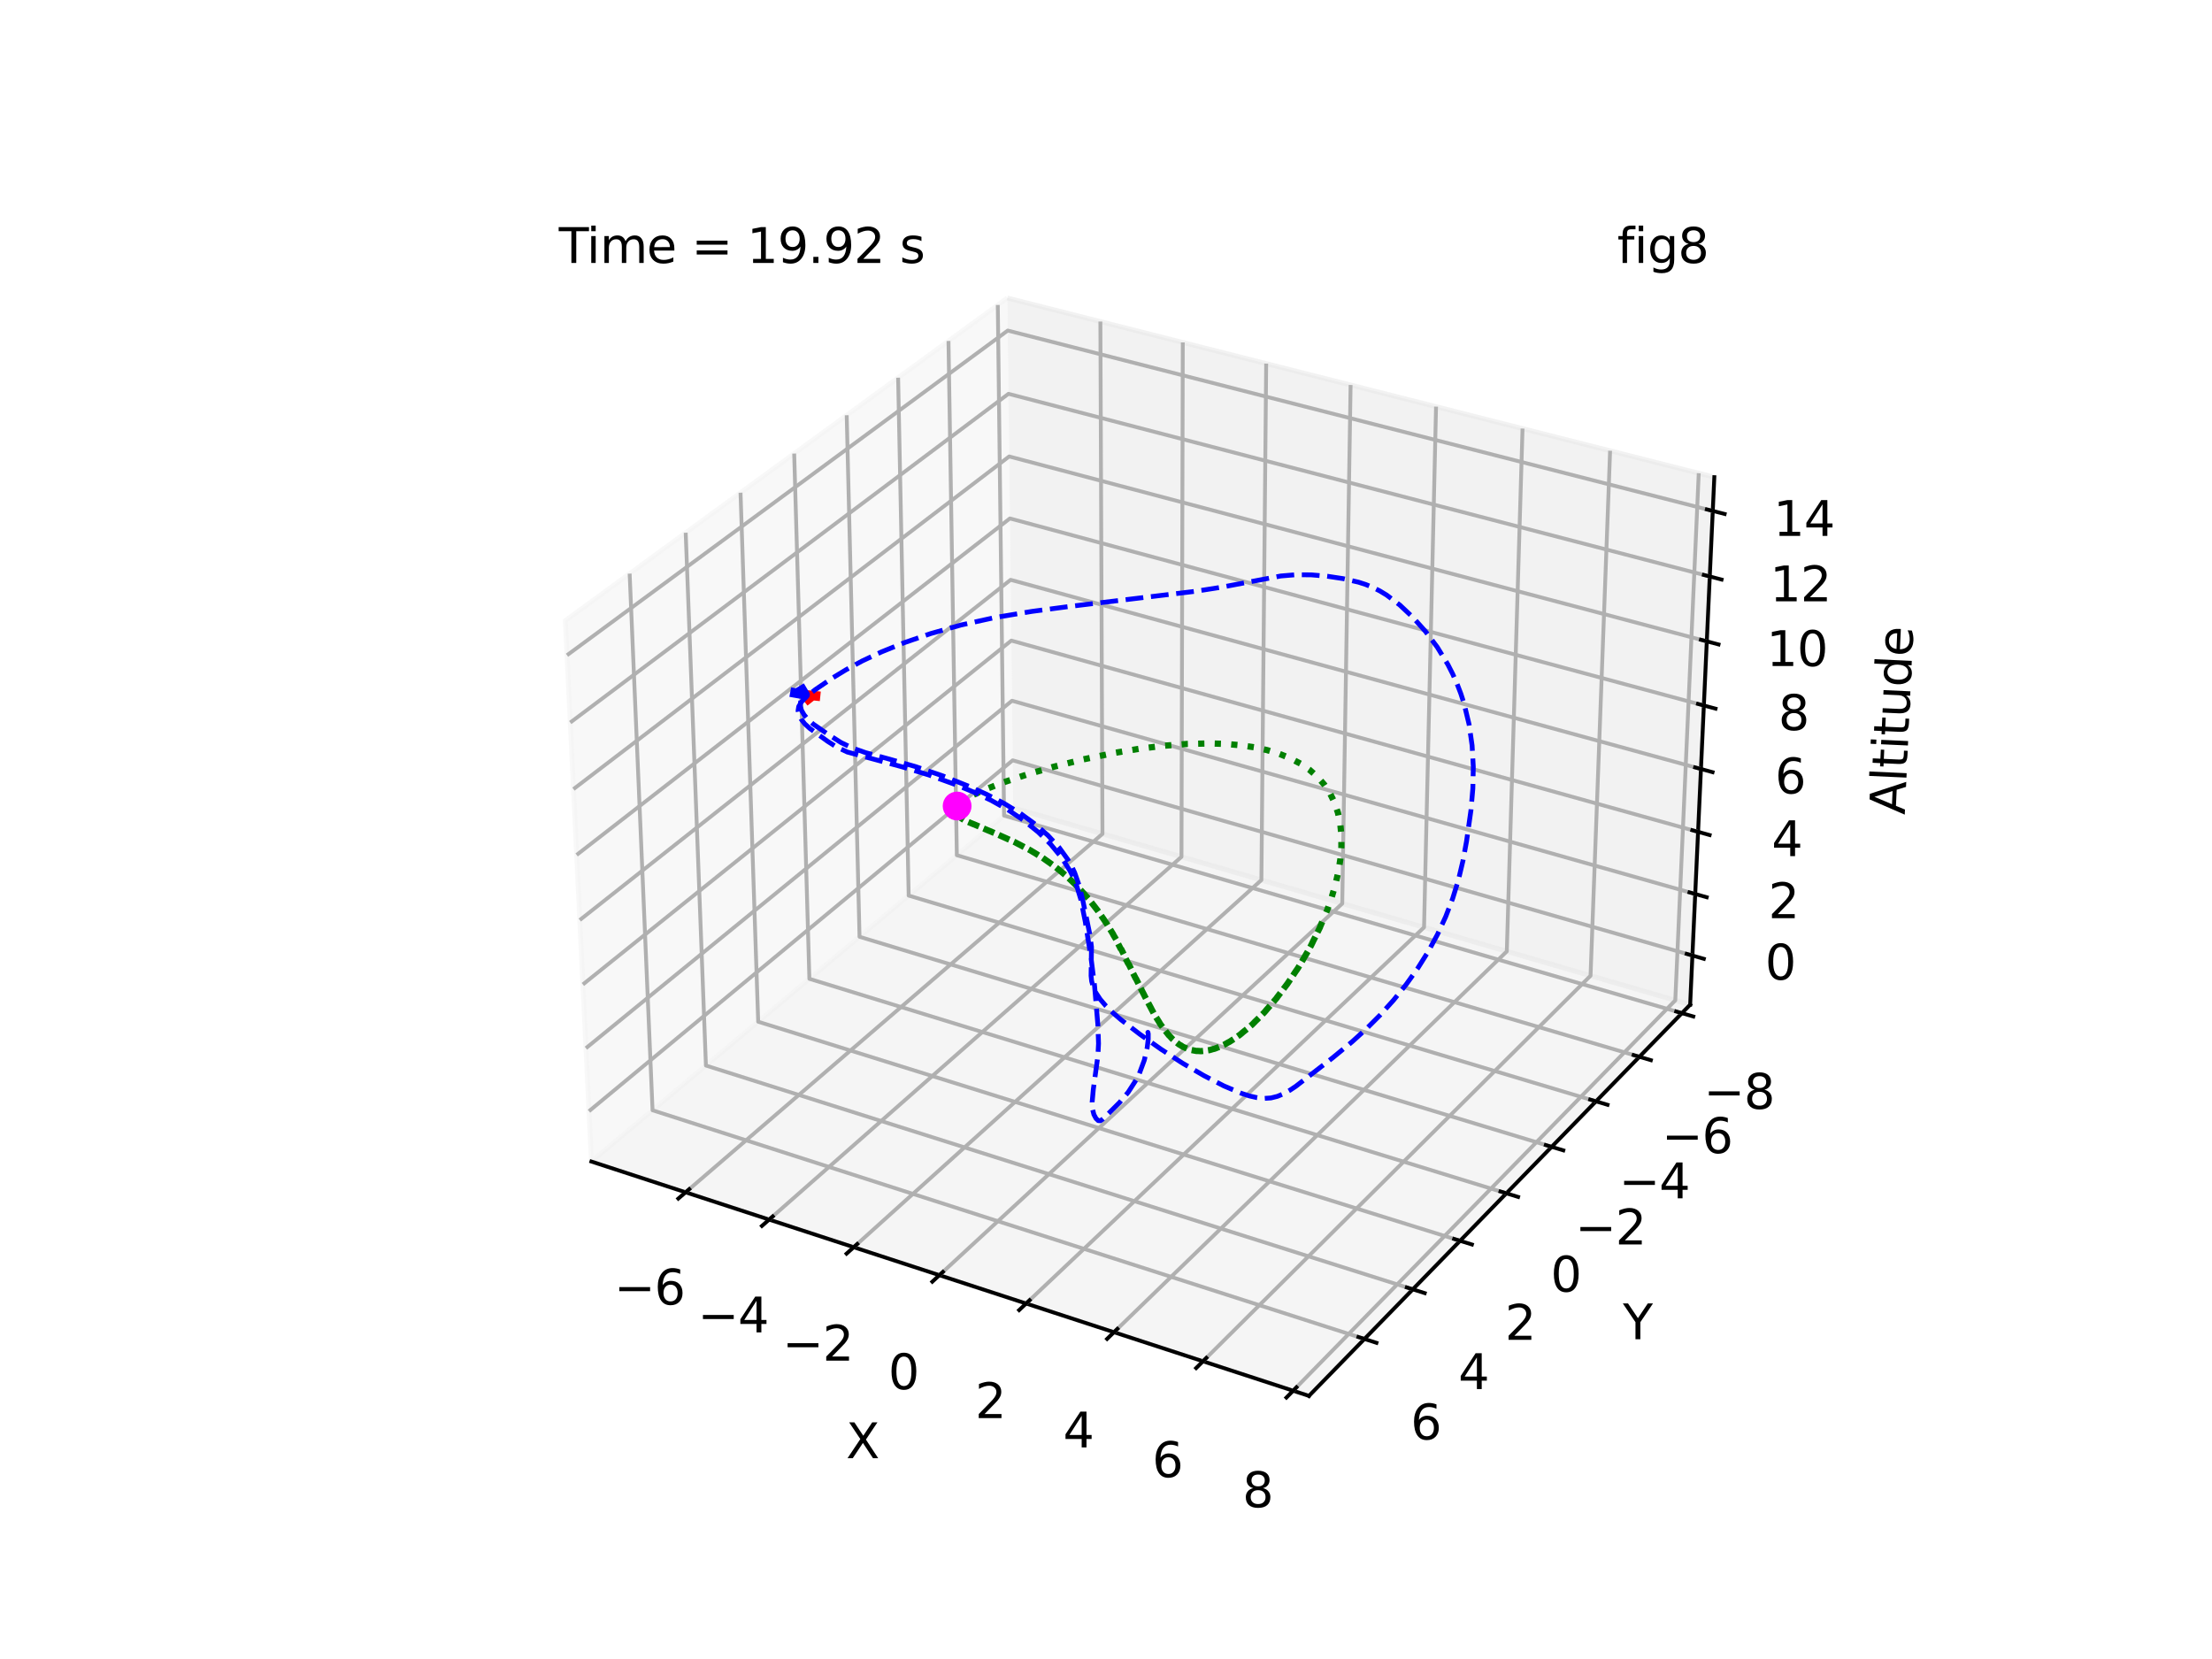 <?xml version="1.0" encoding="utf-8" standalone="no"?>
<!DOCTYPE svg PUBLIC "-//W3C//DTD SVG 1.1//EN"
  "http://www.w3.org/Graphics/SVG/1.1/DTD/svg11.dtd">
<svg xmlns:xlink="http://www.w3.org/1999/xlink" width="460.8pt" height="345.6pt" viewBox="0 0 460.8 345.6" xmlns="http://www.w3.org/2000/svg" version="1.1">
 <defs>
  <style type="text/css">*{stroke-linejoin: round; stroke-linecap: butt}</style>
 </defs>
 <g id="figure_1">
  <g id="patch_1">
   <path d="M 0 345.6 
L 460.8 345.6 
L 460.8 0 
L 0 0 
z
" style="fill: #ffffff"/>
  </g>
  <g id="patch_2">
   <path d="M 103.104 307.584 
L 369.216 307.584 
L 369.216 41.472 
L 103.104 41.472 
z
" style="fill: #ffffff"/>
  </g>
  <g id="pane3d_1">
   <g id="patch_3">
    <path d="M 211.076 168.307 
L 123.197 241.969 
L 117.77 129.273 
L 209.855 62.074 
" style="fill: #f2f2f2; opacity: 0.5; stroke: #f2f2f2; stroke-linejoin: miter"/>
   </g>
  </g>
  <g id="pane3d_2">
   <g id="patch_4">
    <path d="M 211.076 168.307 
L 352.09 209.295 
L 357.123 99.402 
L 209.855 62.074 
" style="fill: #e6e6e6; opacity: 0.5; stroke: #e6e6e6; stroke-linejoin: miter"/>
   </g>
  </g>
  <g id="pane3d_3">
   <g id="patch_5">
    <path d="M 211.076 168.307 
L 352.09 209.295 
L 272.679 290.79 
L 123.197 241.969 
" style="fill: #ececec; opacity: 0.5; stroke: #ececec; stroke-linejoin: miter"/>
   </g>
  </g>
  <g id="axis3d_1">
   <g id="line2d_1">
    <path d="M 123.197 241.969 
L 272.679 290.79 
" style="fill: none; stroke: #000000; stroke-width: 0.8; stroke-linecap: square"/>
   </g>
   <g id="text_1">
    <!-- X -->
    <g transform="translate(176.251 303.768) scale(0.1 -0.1)">
     <defs>
      <path id="DejaVuSans-58" d="M 403 4666 
L 1081 4666 
L 2241 2931 
L 3406 4666 
L 4084 4666 
L 2584 2425 
L 4184 0 
L 3506 0 
L 2194 1984 
L 872 0 
L 191 0 
L 1856 2491 
L 403 4666 
z
" transform="scale(0.016)"/>
     </defs>
     <use xlink:href="#DejaVuSans-58"/>
    </g>
   </g>
   <g id="Line3DCollection_1">
    <path d="M 142.823 248.379 
L 229.662 173.71 
L 229.229 66.985 
" style="fill: none; stroke: #b0b0b0; stroke-width: 0.8"/>
    <path d="M 160.224 254.062 
L 246.121 178.494 
L 246.396 71.336 
" style="fill: none; stroke: #b0b0b0; stroke-width: 0.8"/>
    <path d="M 177.844 259.817 
L 262.771 183.333 
L 263.77 75.74 
" style="fill: none; stroke: #b0b0b0; stroke-width: 0.8"/>
    <path d="M 195.687 265.644 
L 279.615 188.229 
L 281.355 80.197 
" style="fill: none; stroke: #b0b0b0; stroke-width: 0.8"/>
    <path d="M 213.758 271.546 
L 296.655 193.182 
L 299.155 84.709 
" style="fill: none; stroke: #b0b0b0; stroke-width: 0.8"/>
    <path d="M 232.06 277.524 
L 313.895 198.193 
L 317.172 89.276 
" style="fill: none; stroke: #b0b0b0; stroke-width: 0.8"/>
    <path d="M 250.6 283.579 
L 331.34 203.263 
L 335.413 93.899 
" style="fill: none; stroke: #b0b0b0; stroke-width: 0.8"/>
    <path d="M 269.38 289.713 
L 348.991 208.394 
L 353.88 98.58 
" style="fill: none; stroke: #b0b0b0; stroke-width: 0.8"/>
   </g>
   <g id="xtick_1">
    <g id="line2d_2">
     <path d="M 143.58 247.729 
L 141.307 249.683 
" style="fill: none; stroke: #000000; stroke-width: 0.8; stroke-linecap: square"/>
    </g>
    <g id="text_2">
     <!-- −6 -->
     <g transform="translate(127.934 271.761) scale(0.1 -0.1)">
      <defs>
       <path id="DejaVuSans-2212" d="M 678 2272 
L 4684 2272 
L 4684 1741 
L 678 1741 
L 678 2272 
z
" transform="scale(0.016)"/>
       <path id="DejaVuSans-36" d="M 2113 2584 
Q 1688 2584 1439 2293 
Q 1191 2003 1191 1497 
Q 1191 994 1439 701 
Q 1688 409 2113 409 
Q 2538 409 2786 701 
Q 3034 994 3034 1497 
Q 3034 2003 2786 2293 
Q 2538 2584 2113 2584 
z
M 3366 4563 
L 3366 3988 
Q 3128 4100 2886 4159 
Q 2644 4219 2406 4219 
Q 1781 4219 1451 3797 
Q 1122 3375 1075 2522 
Q 1259 2794 1537 2939 
Q 1816 3084 2150 3084 
Q 2853 3084 3261 2657 
Q 3669 2231 3669 1497 
Q 3669 778 3244 343 
Q 2819 -91 2113 -91 
Q 1303 -91 875 529 
Q 447 1150 447 2328 
Q 447 3434 972 4092 
Q 1497 4750 2381 4750 
Q 2619 4750 2861 4703 
Q 3103 4656 3366 4563 
z
" transform="scale(0.016)"/>
      </defs>
      <use xlink:href="#DejaVuSans-2212"/>
      <use xlink:href="#DejaVuSans-36" x="83.789"/>
     </g>
    </g>
   </g>
   <g id="xtick_2">
    <g id="line2d_3">
     <path d="M 160.973 253.404 
L 158.723 255.382 
" style="fill: none; stroke: #000000; stroke-width: 0.8; stroke-linecap: square"/>
    </g>
    <g id="text_3">
     <!-- −4 -->
     <g transform="translate(145.352 277.565) scale(0.1 -0.1)">
      <defs>
       <path id="DejaVuSans-34" d="M 2419 4116 
L 825 1625 
L 2419 1625 
L 2419 4116 
z
M 2253 4666 
L 3047 4666 
L 3047 1625 
L 3713 1625 
L 3713 1100 
L 3047 1100 
L 3047 0 
L 2419 0 
L 2419 1100 
L 313 1100 
L 313 1709 
L 2253 4666 
z
" transform="scale(0.016)"/>
      </defs>
      <use xlink:href="#DejaVuSans-2212"/>
      <use xlink:href="#DejaVuSans-34" x="83.789"/>
     </g>
    </g>
   </g>
   <g id="xtick_3">
    <g id="line2d_4">
     <path d="M 178.584 259.15 
L 176.359 261.154 
" style="fill: none; stroke: #000000; stroke-width: 0.8; stroke-linecap: square"/>
    </g>
    <g id="text_4">
     <!-- −2 -->
     <g transform="translate(162.991 283.442) scale(0.1 -0.1)">
      <defs>
       <path id="DejaVuSans-32" d="M 1228 531 
L 3431 531 
L 3431 0 
L 469 0 
L 469 531 
Q 828 903 1448 1529 
Q 2069 2156 2228 2338 
Q 2531 2678 2651 2914 
Q 2772 3150 2772 3378 
Q 2772 3750 2511 3984 
Q 2250 4219 1831 4219 
Q 1534 4219 1204 4116 
Q 875 4013 500 3803 
L 500 4441 
Q 881 4594 1212 4672 
Q 1544 4750 1819 4750 
Q 2544 4750 2975 4387 
Q 3406 4025 3406 3419 
Q 3406 3131 3298 2873 
Q 3191 2616 2906 2266 
Q 2828 2175 2409 1742 
Q 1991 1309 1228 531 
z
" transform="scale(0.016)"/>
      </defs>
      <use xlink:href="#DejaVuSans-2212"/>
      <use xlink:href="#DejaVuSans-32" x="83.789"/>
     </g>
    </g>
   </g>
   <g id="xtick_4">
    <g id="line2d_5">
     <path d="M 196.419 264.969 
L 194.219 266.998 
" style="fill: none; stroke: #000000; stroke-width: 0.8; stroke-linecap: square"/>
    </g>
    <g id="text_5">
     <!-- 0 -->
     <g transform="translate(185.045 289.394) scale(0.1 -0.1)">
      <defs>
       <path id="DejaVuSans-30" d="M 2034 4250 
Q 1547 4250 1301 3770 
Q 1056 3291 1056 2328 
Q 1056 1369 1301 889 
Q 1547 409 2034 409 
Q 2525 409 2770 889 
Q 3016 1369 3016 2328 
Q 3016 3291 2770 3770 
Q 2525 4250 2034 4250 
z
M 2034 4750 
Q 2819 4750 3233 4129 
Q 3647 3509 3647 2328 
Q 3647 1150 3233 529 
Q 2819 -91 2034 -91 
Q 1250 -91 836 529 
Q 422 1150 422 2328 
Q 422 3509 836 4129 
Q 1250 4750 2034 4750 
z
" transform="scale(0.016)"/>
      </defs>
      <use xlink:href="#DejaVuSans-30"/>
     </g>
    </g>
   </g>
   <g id="xtick_5">
    <g id="line2d_6">
     <path d="M 214.481 270.862 
L 212.307 272.917 
" style="fill: none; stroke: #000000; stroke-width: 0.8; stroke-linecap: square"/>
    </g>
    <g id="text_6">
     <!-- 2 -->
     <g transform="translate(203.137 295.421) scale(0.1 -0.1)">
      <use xlink:href="#DejaVuSans-32"/>
     </g>
    </g>
   </g>
   <g id="xtick_6">
    <g id="line2d_7">
     <path d="M 232.775 276.831 
L 230.628 278.913 
" style="fill: none; stroke: #000000; stroke-width: 0.8; stroke-linecap: square"/>
    </g>
    <g id="text_7">
     <!-- 4 -->
     <g transform="translate(221.462 301.527) scale(0.1 -0.1)">
      <use xlink:href="#DejaVuSans-34"/>
     </g>
    </g>
   </g>
   <g id="xtick_7">
    <g id="line2d_8">
     <path d="M 251.305 282.877 
L 249.185 284.986 
" style="fill: none; stroke: #000000; stroke-width: 0.8; stroke-linecap: square"/>
    </g>
    <g id="text_8">
     <!-- 6 -->
     <g transform="translate(240.025 307.712) scale(0.1 -0.1)">
      <use xlink:href="#DejaVuSans-36"/>
     </g>
    </g>
   </g>
   <g id="xtick_8">
    <g id="line2d_9">
     <path d="M 270.076 289.002 
L 267.985 291.138 
" style="fill: none; stroke: #000000; stroke-width: 0.8; stroke-linecap: square"/>
    </g>
    <g id="text_9">
     <!-- 8 -->
     <g transform="translate(258.831 313.977) scale(0.1 -0.1)">
      <defs>
       <path id="DejaVuSans-38" d="M 2034 2216 
Q 1584 2216 1326 1975 
Q 1069 1734 1069 1313 
Q 1069 891 1326 650 
Q 1584 409 2034 409 
Q 2484 409 2743 651 
Q 3003 894 3003 1313 
Q 3003 1734 2745 1975 
Q 2488 2216 2034 2216 
z
M 1403 2484 
Q 997 2584 770 2862 
Q 544 3141 544 3541 
Q 544 4100 942 4425 
Q 1341 4750 2034 4750 
Q 2731 4750 3128 4425 
Q 3525 4100 3525 3541 
Q 3525 3141 3298 2862 
Q 3072 2584 2669 2484 
Q 3125 2378 3379 2068 
Q 3634 1759 3634 1313 
Q 3634 634 3220 271 
Q 2806 -91 2034 -91 
Q 1263 -91 848 271 
Q 434 634 434 1313 
Q 434 1759 690 2068 
Q 947 2378 1403 2484 
z
M 1172 3481 
Q 1172 3119 1398 2916 
Q 1625 2713 2034 2713 
Q 2441 2713 2670 2916 
Q 2900 3119 2900 3481 
Q 2900 3844 2670 4047 
Q 2441 4250 2034 4250 
Q 1625 4250 1398 4047 
Q 1172 3844 1172 3481 
z
" transform="scale(0.016)"/>
      </defs>
      <use xlink:href="#DejaVuSans-38"/>
     </g>
    </g>
   </g>
  </g>
  <g id="axis3d_2">
   <g id="line2d_10">
    <path d="M 352.09 209.295 
L 272.679 290.79 
" style="fill: none; stroke: #000000; stroke-width: 0.8; stroke-linecap: square"/>
   </g>
   <g id="text_10">
    <!-- Y -->
    <g transform="translate(338.079 278.989) scale(0.1 -0.1)">
     <defs>
      <path id="DejaVuSans-59" d="M -13 4666 
L 666 4666 
L 1959 2747 
L 3244 4666 
L 3922 4666 
L 2272 2222 
L 2272 0 
L 1638 0 
L 1638 2222 
L -13 4666 
z
" transform="scale(0.016)"/>
     </defs>
     <use xlink:href="#DejaVuSans-59"/>
    </g>
   </g>
   <g id="Line3DCollection_2">
    <path d="M 207.86 63.53 
L 209.165 169.909 
L 350.371 211.059 
" style="fill: none; stroke: #b0b0b0; stroke-width: 0.8"/>
    <path d="M 197.585 71.028 
L 199.328 178.155 
L 341.515 220.147 
" style="fill: none; stroke: #b0b0b0; stroke-width: 0.8"/>
    <path d="M 187.095 78.683 
L 189.294 186.566 
L 332.473 229.428 
" style="fill: none; stroke: #b0b0b0; stroke-width: 0.8"/>
    <path d="M 176.383 86.5 
L 179.056 195.147 
L 323.237 238.905 
" style="fill: none; stroke: #b0b0b0; stroke-width: 0.8"/>
    <path d="M 165.442 94.484 
L 168.609 203.905 
L 313.802 248.588 
" style="fill: none; stroke: #b0b0b0; stroke-width: 0.8"/>
    <path d="M 154.264 102.641 
L 157.945 212.843 
L 304.162 258.481 
" style="fill: none; stroke: #b0b0b0; stroke-width: 0.8"/>
    <path d="M 142.842 110.977 
L 147.058 221.969 
L 294.31 268.592 
" style="fill: none; stroke: #b0b0b0; stroke-width: 0.8"/>
    <path d="M 131.166 119.497 
L 135.94 231.288 
L 284.238 278.928 
" style="fill: none; stroke: #b0b0b0; stroke-width: 0.8"/>
   </g>
   <g id="xtick_9">
    <g id="line2d_11">
     <path d="M 349.186 210.714 
L 352.744 211.751 
" style="fill: none; stroke: #000000; stroke-width: 0.8; stroke-linecap: square"/>
    </g>
    <g id="text_11">
     <!-- −8 -->
     <g transform="translate(354.91 230.987) scale(0.1 -0.1)">
      <use xlink:href="#DejaVuSans-2212"/>
      <use xlink:href="#DejaVuSans-38" x="83.789"/>
     </g>
    </g>
   </g>
   <g id="xtick_10">
    <g id="line2d_12">
     <path d="M 340.321 219.795 
L 343.906 220.854 
" style="fill: none; stroke: #000000; stroke-width: 0.8; stroke-linecap: square"/>
    </g>
    <g id="text_12">
     <!-- −6 -->
     <g transform="translate(346.173 240.209) scale(0.1 -0.1)">
      <use xlink:href="#DejaVuSans-2212"/>
      <use xlink:href="#DejaVuSans-36" x="83.789"/>
     </g>
    </g>
   </g>
   <g id="xtick_11">
    <g id="line2d_13">
     <path d="M 331.27 229.067 
L 334.881 230.149 
" style="fill: none; stroke: #000000; stroke-width: 0.8; stroke-linecap: square"/>
    </g>
    <g id="text_13">
     <!-- −4 -->
     <g transform="translate(337.252 249.626) scale(0.1 -0.1)">
      <use xlink:href="#DejaVuSans-2212"/>
      <use xlink:href="#DejaVuSans-34" x="83.789"/>
     </g>
    </g>
   </g>
   <g id="xtick_12">
    <g id="line2d_14">
     <path d="M 322.025 238.538 
L 325.664 239.642 
" style="fill: none; stroke: #000000; stroke-width: 0.8; stroke-linecap: square"/>
    </g>
    <g id="text_14">
     <!-- −2 -->
     <g transform="translate(328.141 259.243) scale(0.1 -0.1)">
      <use xlink:href="#DejaVuSans-2212"/>
      <use xlink:href="#DejaVuSans-32" x="83.789"/>
     </g>
    </g>
   </g>
   <g id="xtick_13">
    <g id="line2d_15">
     <path d="M 312.581 248.212 
L 316.248 249.34 
" style="fill: none; stroke: #000000; stroke-width: 0.8; stroke-linecap: square"/>
    </g>
    <g id="text_15">
     <!-- 0 -->
     <g transform="translate(323.024 269.068) scale(0.1 -0.1)">
      <use xlink:href="#DejaVuSans-30"/>
     </g>
    </g>
   </g>
   <g id="xtick_14">
    <g id="line2d_16">
     <path d="M 302.932 258.097 
L 306.626 259.25 
" style="fill: none; stroke: #000000; stroke-width: 0.8; stroke-linecap: square"/>
    </g>
    <g id="text_16">
     <!-- 2 -->
     <g transform="translate(313.513 279.108) scale(0.1 -0.1)">
      <use xlink:href="#DejaVuSans-32"/>
     </g>
    </g>
   </g>
   <g id="xtick_15">
    <g id="line2d_17">
     <path d="M 293.07 268.199 
L 296.793 269.378 
" style="fill: none; stroke: #000000; stroke-width: 0.8; stroke-linecap: square"/>
    </g>
    <g id="text_17">
     <!-- 4 -->
     <g transform="translate(303.793 289.368) scale(0.1 -0.1)">
      <use xlink:href="#DejaVuSans-34"/>
     </g>
    </g>
   </g>
   <g id="xtick_16">
    <g id="line2d_18">
     <path d="M 282.989 278.527 
L 286.74 279.732 
" style="fill: none; stroke: #000000; stroke-width: 0.8; stroke-linecap: square"/>
    </g>
    <g id="text_18">
     <!-- 6 -->
     <g transform="translate(293.856 299.858) scale(0.1 -0.1)">
      <use xlink:href="#DejaVuSans-36"/>
     </g>
    </g>
   </g>
  </g>
  <g id="axis3d_3">
   <g id="line2d_19">
    <path d="M 352.09 209.295 
L 357.123 99.402 
" style="fill: none; stroke: #000000; stroke-width: 0.8; stroke-linecap: square"/>
   </g>
   <g id="text_19">
    <!-- Altitude -->
    <g transform="translate(396.79 169.787) rotate(-87.378) scale(0.1 -0.1)">
     <defs>
      <path id="DejaVuSans-41" d="M 2188 4044 
L 1331 1722 
L 3047 1722 
L 2188 4044 
z
M 1831 4666 
L 2547 4666 
L 4325 0 
L 3669 0 
L 3244 1197 
L 1141 1197 
L 716 0 
L 50 0 
L 1831 4666 
z
" transform="scale(0.016)"/>
      <path id="DejaVuSans-6c" d="M 603 4863 
L 1178 4863 
L 1178 0 
L 603 0 
L 603 4863 
z
" transform="scale(0.016)"/>
      <path id="DejaVuSans-74" d="M 1172 4494 
L 1172 3500 
L 2356 3500 
L 2356 3053 
L 1172 3053 
L 1172 1153 
Q 1172 725 1289 603 
Q 1406 481 1766 481 
L 2356 481 
L 2356 0 
L 1766 0 
Q 1100 0 847 248 
Q 594 497 594 1153 
L 594 3053 
L 172 3053 
L 172 3500 
L 594 3500 
L 594 4494 
L 1172 4494 
z
" transform="scale(0.016)"/>
      <path id="DejaVuSans-69" d="M 603 3500 
L 1178 3500 
L 1178 0 
L 603 0 
L 603 3500 
z
M 603 4863 
L 1178 4863 
L 1178 4134 
L 603 4134 
L 603 4863 
z
" transform="scale(0.016)"/>
      <path id="DejaVuSans-75" d="M 544 1381 
L 544 3500 
L 1119 3500 
L 1119 1403 
Q 1119 906 1312 657 
Q 1506 409 1894 409 
Q 2359 409 2629 706 
Q 2900 1003 2900 1516 
L 2900 3500 
L 3475 3500 
L 3475 0 
L 2900 0 
L 2900 538 
Q 2691 219 2414 64 
Q 2138 -91 1772 -91 
Q 1169 -91 856 284 
Q 544 659 544 1381 
z
M 1991 3584 
L 1991 3584 
z
" transform="scale(0.016)"/>
      <path id="DejaVuSans-64" d="M 2906 2969 
L 2906 4863 
L 3481 4863 
L 3481 0 
L 2906 0 
L 2906 525 
Q 2725 213 2448 61 
Q 2172 -91 1784 -91 
Q 1150 -91 751 415 
Q 353 922 353 1747 
Q 353 2572 751 3078 
Q 1150 3584 1784 3584 
Q 2172 3584 2448 3432 
Q 2725 3281 2906 2969 
z
M 947 1747 
Q 947 1113 1208 752 
Q 1469 391 1925 391 
Q 2381 391 2643 752 
Q 2906 1113 2906 1747 
Q 2906 2381 2643 2742 
Q 2381 3103 1925 3103 
Q 1469 3103 1208 2742 
Q 947 2381 947 1747 
z
" transform="scale(0.016)"/>
      <path id="DejaVuSans-65" d="M 3597 1894 
L 3597 1613 
L 953 1613 
Q 991 1019 1311 708 
Q 1631 397 2203 397 
Q 2534 397 2845 478 
Q 3156 559 3463 722 
L 3463 178 
Q 3153 47 2828 -22 
Q 2503 -91 2169 -91 
Q 1331 -91 842 396 
Q 353 884 353 1716 
Q 353 2575 817 3079 
Q 1281 3584 2069 3584 
Q 2775 3584 3186 3129 
Q 3597 2675 3597 1894 
z
M 3022 2063 
Q 3016 2534 2758 2815 
Q 2500 3097 2075 3097 
Q 1594 3097 1305 2825 
Q 1016 2553 972 2059 
L 3022 2063 
z
" transform="scale(0.016)"/>
     </defs>
     <use xlink:href="#DejaVuSans-41"/>
     <use xlink:href="#DejaVuSans-6c" x="68.408"/>
     <use xlink:href="#DejaVuSans-74" x="96.191"/>
     <use xlink:href="#DejaVuSans-69" x="135.4"/>
     <use xlink:href="#DejaVuSans-74" x="163.184"/>
     <use xlink:href="#DejaVuSans-75" x="202.393"/>
     <use xlink:href="#DejaVuSans-64" x="265.771"/>
     <use xlink:href="#DejaVuSans-65" x="329.248"/>
    </g>
   </g>
   <g id="Line3DCollection_3">
    <path d="M 352.559 199.054 
L 210.962 158.389 
L 122.692 231.484 
" style="fill: none; stroke: #b0b0b0; stroke-width: 0.8"/>
    <path d="M 353.146 186.236 
L 210.819 145.979 
L 122.06 218.354 
" style="fill: none; stroke: #b0b0b0; stroke-width: 0.8"/>
    <path d="M 353.739 173.284 
L 210.675 133.446 
L 121.421 205.082 
" style="fill: none; stroke: #b0b0b0; stroke-width: 0.8"/>
    <path d="M 354.339 160.196 
L 210.53 120.788 
L 120.775 191.664 
" style="fill: none; stroke: #b0b0b0; stroke-width: 0.8"/>
    <path d="M 354.944 146.969 
L 210.383 108.002 
L 120.122 178.1 
" style="fill: none; stroke: #b0b0b0; stroke-width: 0.8"/>
    <path d="M 355.557 133.602 
L 210.234 95.087 
L 119.461 164.386 
" style="fill: none; stroke: #b0b0b0; stroke-width: 0.8"/>
    <path d="M 356.175 120.091 
L 210.084 82.04 
L 118.793 150.519 
" style="fill: none; stroke: #b0b0b0; stroke-width: 0.8"/>
    <path d="M 356.801 106.436 
L 209.933 68.86 
L 118.118 136.498 
" style="fill: none; stroke: #b0b0b0; stroke-width: 0.8"/>
   </g>
   <g id="xtick_17">
    <g id="line2d_20">
     <path d="M 351.371 198.713 
L 354.939 199.738 
" style="fill: none; stroke: #000000; stroke-width: 0.8; stroke-linecap: square"/>
    </g>
    <g id="text_20">
     <!-- 0 -->
     <g transform="translate(367.701 204.068) scale(0.1 -0.1)">
      <use xlink:href="#DejaVuSans-30"/>
     </g>
    </g>
   </g>
   <g id="xtick_18">
    <g id="line2d_21">
     <path d="M 351.951 185.898 
L 355.539 186.913 
" style="fill: none; stroke: #000000; stroke-width: 0.8; stroke-linecap: square"/>
    </g>
    <g id="text_21">
     <!-- 2 -->
     <g transform="translate(368.382 191.275) scale(0.1 -0.1)">
      <use xlink:href="#DejaVuSans-32"/>
     </g>
    </g>
   </g>
   <g id="xtick_19">
    <g id="line2d_22">
     <path d="M 352.538 172.949 
L 356.145 173.954 
" style="fill: none; stroke: #000000; stroke-width: 0.8; stroke-linecap: square"/>
    </g>
    <g id="text_22">
     <!-- 4 -->
     <g transform="translate(369.069 178.349) scale(0.1 -0.1)">
      <use xlink:href="#DejaVuSans-34"/>
     </g>
    </g>
   </g>
   <g id="xtick_20">
    <g id="line2d_23">
     <path d="M 353.131 159.865 
L 356.758 160.859 
" style="fill: none; stroke: #000000; stroke-width: 0.8; stroke-linecap: square"/>
    </g>
    <g id="text_23">
     <!-- 6 -->
     <g transform="translate(369.763 165.287) scale(0.1 -0.1)">
      <use xlink:href="#DejaVuSans-36"/>
     </g>
    </g>
   </g>
   <g id="xtick_21">
    <g id="line2d_24">
     <path d="M 353.73 146.641 
L 357.377 147.625 
" style="fill: none; stroke: #000000; stroke-width: 0.8; stroke-linecap: square"/>
    </g>
    <g id="text_24">
     <!-- 8 -->
     <g transform="translate(370.465 152.088) scale(0.1 -0.1)">
      <use xlink:href="#DejaVuSans-38"/>
     </g>
    </g>
   </g>
   <g id="xtick_22">
    <g id="line2d_25">
     <path d="M 354.335 133.278 
L 358.002 134.25 
" style="fill: none; stroke: #000000; stroke-width: 0.8; stroke-linecap: square"/>
    </g>
    <g id="text_25">
     <!-- 10 -->
     <g transform="translate(367.993 138.749) scale(0.1 -0.1)">
      <defs>
       <path id="DejaVuSans-31" d="M 794 531 
L 1825 531 
L 1825 4091 
L 703 3866 
L 703 4441 
L 1819 4666 
L 2450 4666 
L 2450 531 
L 3481 531 
L 3481 0 
L 794 0 
L 794 531 
z
" transform="scale(0.016)"/>
      </defs>
      <use xlink:href="#DejaVuSans-31"/>
      <use xlink:href="#DejaVuSans-30" x="63.623"/>
     </g>
    </g>
   </g>
   <g id="xtick_23">
    <g id="line2d_26">
     <path d="M 354.947 119.772 
L 358.635 120.732 
" style="fill: none; stroke: #000000; stroke-width: 0.8; stroke-linecap: square"/>
    </g>
    <g id="text_26">
     <!-- 12 -->
     <g transform="translate(368.71 125.268) scale(0.1 -0.1)">
      <use xlink:href="#DejaVuSans-31"/>
      <use xlink:href="#DejaVuSans-32" x="63.623"/>
     </g>
    </g>
   </g>
   <g id="xtick_24">
    <g id="line2d_27">
     <path d="M 355.566 106.12 
L 359.274 107.069 
" style="fill: none; stroke: #000000; stroke-width: 0.8; stroke-linecap: square"/>
    </g>
    <g id="text_27">
     <!-- 14 -->
     <g transform="translate(369.435 111.642) scale(0.1 -0.1)">
      <use xlink:href="#DejaVuSans-31"/>
      <use xlink:href="#DejaVuSans-34" x="63.623"/>
     </g>
    </g>
   </g>
  </g>
  <g id="axes_1">
   <g id="line2d_28">
    <path d="M 275.034 193.06 
L 273.061 197.075 
L 270.849 200.937 
L 268.459 204.573 
L 265.952 207.915 
L 263.384 210.898 
L 260.811 213.469 
L 258.278 215.58 
L 256.634 216.716 
L 255.035 217.625 
L 253.491 218.302 
L 252.008 218.746 
L 250.591 218.957 
L 249.24 218.937 
L 247.959 218.692 
L 246.744 218.229 
L 245.594 217.558 
L 244.503 216.691 
L 243.466 215.64 
L 241.996 213.755 
L 240.603 211.546 
L 238.811 208.201 
L 232.057 194.891 
L 230.329 192.086 
L 228.461 189.4 
L 226.45 186.868 
L 224.298 184.515 
L 222.017 182.36 
L 219.627 180.411 
L 217.159 178.673 
L 214.648 177.139 
L 211.312 175.392 
L 207.338 173.62 
L 201.107 170.977 
L 199.952 170.286 
L 199.23 169.586 
L 199.014 169.103 
L 199.024 168.598 
L 199.271 168.066 
L 199.762 167.501 
L 200.969 166.589 
L 202.746 165.593 
L 205.086 164.516 
L 209.044 162.977 
L 213.877 161.362 
L 219.458 159.741 
L 225.627 158.199 
L 232.195 156.837 
L 237.262 155.996 
L 242.353 155.359 
L 247.379 154.97 
L 252.256 154.869 
L 255.385 154.98 
L 258.39 155.243 
L 261.251 155.666 
L 263.948 156.257 
L 266.464 157.02 
L 268.785 157.959 
L 270.897 159.073 
L 272.789 160.365 
L 274.453 161.831 
L 275.881 163.467 
L 277.071 165.267 
L 278.019 167.224 
L 278.726 169.329 
L 279.195 171.569 
L 279.43 173.931 
L 279.437 176.401 
L 279.225 178.963 
L 278.805 181.598 
L 278.187 184.287 
L 277.386 187.011 
L 276.416 189.749 
L 274.68 193.833 
L 272.657 197.824 
L 270.406 201.649 
L 267.989 205.234 
L 265.466 208.512 
L 262.893 211.421 
L 260.324 213.907 
L 257.805 215.927 
L 256.172 216.999 
L 254.589 217.842 
L 253.062 218.453 
L 251.597 218.83 
L 250.198 218.975 
L 248.868 218.89 
L 247.605 218.582 
L 246.409 218.058 
L 245.276 217.33 
L 244.202 216.409 
L 243.179 215.309 
L 241.726 213.357 
L 240.344 211.094 
L 238.557 207.694 
L 232.835 196.258 
L 230.584 192.481 
L 228.737 189.776 
L 226.746 187.22 
L 224.614 184.84 
L 222.35 182.655 
L 219.975 180.677 
L 217.515 178.909 
L 215.008 177.346 
L 211.666 175.564 
L 207.665 173.756 
L 200.856 170.845 
L 199.78 170.154 
L 199.146 169.45 
L 198.993 168.962 
L 199.07 168.449 
L 199.386 167.908 
L 199.636 167.625 
L 199.636 167.625 
" clip-path="url(#p584653ba90)" style="fill: none; stroke-dasharray: 1.3,2.145; stroke-dashoffset: 0; stroke: #008000; stroke-width: 1.3"/>
   </g>
   <g id="line2d_29">
    <path d="M 169.889 144.957 
L 167.714 144.728 
L 168.383 145.58 
" clip-path="url(#p584653ba90)" style="fill: none; stroke: #ff0000; stroke-width: 2; stroke-linecap: square"/>
   </g>
   <g id="line2d_30">
    <path d="M 165.604 144.351 
L 167.714 144.728 
L 167.114 143.73 
" clip-path="url(#p584653ba90)" style="fill: none; stroke: #0000ff; stroke-width: 2; stroke-linecap: square"/>
   </g>
   <g id="line2d_31">
    <path d="M 239.099 215.234 
L 239.128 215.057 
L 239.202 215.364 
L 239.203 216.431 
L 238.972 218.313 
L 238.382 220.85 
L 237.356 223.615 
L 236.666 224.984 
L 235.012 227.545 
L 233.233 229.662 
L 229.78 233.093 
L 229.235 233.474 
L 228.781 233.44 
L 228.32 232.998 
L 227.881 232.183 
L 227.589 231.037 
L 227.515 229.596 
L 227.759 226.916 
L 228.712 219.944 
L 228.844 217.392 
L 228.713 213.566 
L 228.026 205.456 
L 227.295 199.641 
L 226.084 192.025 
L 225.152 187.351 
L 224.22 184.305 
L 223.608 182.826 
L 222.887 181.38 
L 221.11 178.586 
L 218.899 175.907 
L 216.276 173.342 
L 213.281 170.923 
L 209.989 168.698 
L 206.475 166.726 
L 202.811 164.996 
L 199.076 163.457 
L 193.465 161.433 
L 187.939 159.75 
L 176.502 156.66 
L 174.218 155.58 
L 172.371 154.405 
L 168.668 151.725 
L 167.626 150.762 
L 166.9 149.825 
L 166.448 148.924 
L 166.252 148.062 
L 166.388 147.175 
L 166.995 146.172 
L 168.148 145.004 
L 169.845 143.657 
L 173.306 141.31 
L 176.192 139.55 
L 179.606 137.695 
L 183.652 135.794 
L 188.399 133.874 
L 193.898 131.981 
L 200.175 130.206 
L 207.254 128.645 
L 215.007 127.359 
L 223.167 126.288 
L 249.081 123.17 
L 254.407 122.335 
L 266.812 119.988 
L 269.927 119.727 
L 273.168 119.754 
L 276.488 120.039 
L 279.807 120.542 
L 283.006 121.279 
L 284.532 121.774 
L 286.011 122.379 
L 287.449 123.105 
L 288.854 123.957 
L 291.597 126.031 
L 294.283 128.552 
L 296.907 131.479 
L 299.395 134.788 
L 301.63 138.452 
L 302.622 140.401 
L 303.516 142.412 
L 304.307 144.474 
L 304.991 146.579 
L 306.034 150.888 
L 306.665 155.295 
L 306.917 159.768 
L 306.819 164.288 
L 306.425 168.794 
L 305.503 175.274 
L 304.754 179.35 
L 303.817 183.289 
L 302.623 187.156 
L 301.167 190.952 
L 299.464 194.645 
L 297.524 198.226 
L 295.346 201.703 
L 292.934 205.081 
L 290.297 208.356 
L 287.469 211.491 
L 284.565 214.391 
L 281.704 216.987 
L 277.593 220.378 
L 269.907 226.322 
L 268.658 227.15 
L 267.392 227.853 
L 266.101 228.392 
L 264.768 228.724 
L 263.369 228.817 
L 261.887 228.669 
L 260.314 228.313 
L 258.641 227.777 
L 254.959 226.219 
L 250.825 224.086 
L 246.383 221.505 
L 241.864 218.574 
L 237.507 215.487 
L 233.56 212.458 
L 231.851 210.993 
L 230.384 209.563 
L 229.197 208.175 
L 228.314 206.84 
L 227.733 205.573 
L 227.41 204.387 
L 227.29 203.257 
L 227.377 197.271 
L 227.02 194.597 
L 225.558 187.5 
L 224.862 184.619 
L 223.879 181.805 
L 223.233 180.435 
L 222.471 179.096 
L 220.6 176.501 
L 218.284 174.008 
L 215.553 171.622 
L 212.47 169.383 
L 209.108 167.331 
L 205.543 165.478 
L 201.862 163.812 
L 196.277 161.589 
L 190.735 159.699 
L 185.329 158.155 
L 180.342 156.799 
L 177.528 155.808 
L 175.212 154.692 
L 172.419 152.924 
L 169.388 150.83 
L 168.293 149.854 
L 167.504 148.905 
L 166.982 147.997 
L 166.717 147.129 
L 166.767 146.252 
L 167.266 145.274 
L 167.266 145.274 
" clip-path="url(#p584653ba90)" style="fill: none; stroke-dasharray: 3.7,1.6; stroke-dashoffset: 0; stroke: #0000ff"/>
   </g>
   <g id="Path3DCollection_1">
    <defs>
     <path id="m5e962e6167" d="M 0 2.5 
C 0.663 2.5 1.299 2.237 1.768 1.768 
C 2.237 1.299 2.5 0.663 2.5 0 
C 2.5 -0.663 2.237 -1.299 1.768 -1.768 
C 1.299 -2.237 0.663 -2.5 0 -2.5 
C -0.663 -2.5 -1.299 -2.237 -1.768 -1.768 
C -2.237 -1.299 -2.5 -0.663 -2.5 0 
C -2.5 0.663 -2.237 1.299 -1.768 1.768 
C -1.299 2.237 -0.663 2.5 0 2.5 
z
" style="stroke: #ff00ff"/>
    </defs>
    <g clip-path="url(#p584653ba90)">
     <use xlink:href="#m5e962e6167" x="199.386" y="167.908" style="fill: #ff00ff; stroke: #ff00ff"/>
    </g>
   </g>
   <g id="text_28">
    <!-- Time = 19.92 s -->
    <g transform="translate(116.41 54.778) scale(0.1 -0.1)">
     <defs>
      <path id="DejaVuSans-54" d="M -19 4666 
L 3928 4666 
L 3928 4134 
L 2272 4134 
L 2272 0 
L 1638 0 
L 1638 4134 
L -19 4134 
L -19 4666 
z
" transform="scale(0.016)"/>
      <path id="DejaVuSans-6d" d="M 3328 2828 
Q 3544 3216 3844 3400 
Q 4144 3584 4550 3584 
Q 5097 3584 5394 3201 
Q 5691 2819 5691 2113 
L 5691 0 
L 5113 0 
L 5113 2094 
Q 5113 2597 4934 2840 
Q 4756 3084 4391 3084 
Q 3944 3084 3684 2787 
Q 3425 2491 3425 1978 
L 3425 0 
L 2847 0 
L 2847 2094 
Q 2847 2600 2669 2842 
Q 2491 3084 2119 3084 
Q 1678 3084 1418 2786 
Q 1159 2488 1159 1978 
L 1159 0 
L 581 0 
L 581 3500 
L 1159 3500 
L 1159 2956 
Q 1356 3278 1631 3431 
Q 1906 3584 2284 3584 
Q 2666 3584 2933 3390 
Q 3200 3197 3328 2828 
z
" transform="scale(0.016)"/>
      <path id="DejaVuSans-20" transform="scale(0.016)"/>
      <path id="DejaVuSans-3d" d="M 678 2906 
L 4684 2906 
L 4684 2381 
L 678 2381 
L 678 2906 
z
M 678 1631 
L 4684 1631 
L 4684 1100 
L 678 1100 
L 678 1631 
z
" transform="scale(0.016)"/>
      <path id="DejaVuSans-39" d="M 703 97 
L 703 672 
Q 941 559 1184 500 
Q 1428 441 1663 441 
Q 2288 441 2617 861 
Q 2947 1281 2994 2138 
Q 2813 1869 2534 1725 
Q 2256 1581 1919 1581 
Q 1219 1581 811 2004 
Q 403 2428 403 3163 
Q 403 3881 828 4315 
Q 1253 4750 1959 4750 
Q 2769 4750 3195 4129 
Q 3622 3509 3622 2328 
Q 3622 1225 3098 567 
Q 2575 -91 1691 -91 
Q 1453 -91 1209 -44 
Q 966 3 703 97 
z
M 1959 2075 
Q 2384 2075 2632 2365 
Q 2881 2656 2881 3163 
Q 2881 3666 2632 3958 
Q 2384 4250 1959 4250 
Q 1534 4250 1286 3958 
Q 1038 3666 1038 3163 
Q 1038 2656 1286 2365 
Q 1534 2075 1959 2075 
z
" transform="scale(0.016)"/>
      <path id="DejaVuSans-2e" d="M 684 794 
L 1344 794 
L 1344 0 
L 684 0 
L 684 794 
z
" transform="scale(0.016)"/>
      <path id="DejaVuSans-73" d="M 2834 3397 
L 2834 2853 
Q 2591 2978 2328 3040 
Q 2066 3103 1784 3103 
Q 1356 3103 1142 2972 
Q 928 2841 928 2578 
Q 928 2378 1081 2264 
Q 1234 2150 1697 2047 
L 1894 2003 
Q 2506 1872 2764 1633 
Q 3022 1394 3022 966 
Q 3022 478 2636 193 
Q 2250 -91 1575 -91 
Q 1294 -91 989 -36 
Q 684 19 347 128 
L 347 722 
Q 666 556 975 473 
Q 1284 391 1588 391 
Q 1994 391 2212 530 
Q 2431 669 2431 922 
Q 2431 1156 2273 1281 
Q 2116 1406 1581 1522 
L 1381 1569 
Q 847 1681 609 1914 
Q 372 2147 372 2553 
Q 372 3047 722 3315 
Q 1072 3584 1716 3584 
Q 2034 3584 2315 3537 
Q 2597 3491 2834 3397 
z
" transform="scale(0.016)"/>
     </defs>
     <use xlink:href="#DejaVuSans-54"/>
     <use xlink:href="#DejaVuSans-69" x="57.959"/>
     <use xlink:href="#DejaVuSans-6d" x="85.742"/>
     <use xlink:href="#DejaVuSans-65" x="183.154"/>
     <use xlink:href="#DejaVuSans-20" x="244.678"/>
     <use xlink:href="#DejaVuSans-3d" x="276.465"/>
     <use xlink:href="#DejaVuSans-20" x="360.254"/>
     <use xlink:href="#DejaVuSans-31" x="392.041"/>
     <use xlink:href="#DejaVuSans-39" x="455.664"/>
     <use xlink:href="#DejaVuSans-2e" x="519.287"/>
     <use xlink:href="#DejaVuSans-39" x="551.074"/>
     <use xlink:href="#DejaVuSans-32" x="614.697"/>
     <use xlink:href="#DejaVuSans-20" x="678.32"/>
     <use xlink:href="#DejaVuSans-73" x="710.107"/>
    </g>
   </g>
   <g id="text_29">
    <!-- fig8 -->
    <g transform="translate(336.901 54.778) scale(0.1 -0.1)">
     <defs>
      <path id="DejaVuSans-66" d="M 2375 4863 
L 2375 4384 
L 1825 4384 
Q 1516 4384 1395 4259 
Q 1275 4134 1275 3809 
L 1275 3500 
L 2222 3500 
L 2222 3053 
L 1275 3053 
L 1275 0 
L 697 0 
L 697 3053 
L 147 3053 
L 147 3500 
L 697 3500 
L 697 3744 
Q 697 4328 969 4595 
Q 1241 4863 1831 4863 
L 2375 4863 
z
" transform="scale(0.016)"/>
      <path id="DejaVuSans-67" d="M 2906 1791 
Q 2906 2416 2648 2759 
Q 2391 3103 1925 3103 
Q 1463 3103 1205 2759 
Q 947 2416 947 1791 
Q 947 1169 1205 825 
Q 1463 481 1925 481 
Q 2391 481 2648 825 
Q 2906 1169 2906 1791 
z
M 3481 434 
Q 3481 -459 3084 -895 
Q 2688 -1331 1869 -1331 
Q 1566 -1331 1297 -1286 
Q 1028 -1241 775 -1147 
L 775 -588 
Q 1028 -725 1275 -790 
Q 1522 -856 1778 -856 
Q 2344 -856 2625 -561 
Q 2906 -266 2906 331 
L 2906 616 
Q 2728 306 2450 153 
Q 2172 0 1784 0 
Q 1141 0 747 490 
Q 353 981 353 1791 
Q 353 2603 747 3093 
Q 1141 3584 1784 3584 
Q 2172 3584 2450 3431 
Q 2728 3278 2906 2969 
L 2906 3500 
L 3481 3500 
L 3481 434 
z
" transform="scale(0.016)"/>
     </defs>
     <use xlink:href="#DejaVuSans-66"/>
     <use xlink:href="#DejaVuSans-69" x="35.205"/>
     <use xlink:href="#DejaVuSans-67" x="62.988"/>
     <use xlink:href="#DejaVuSans-38" x="126.465"/>
    </g>
   </g>
  </g>
 </g>
 <defs>
  <clipPath id="p584653ba90">
   <rect x="103.104" y="41.472" width="266.112" height="266.112"/>
  </clipPath>
 </defs>
</svg>
